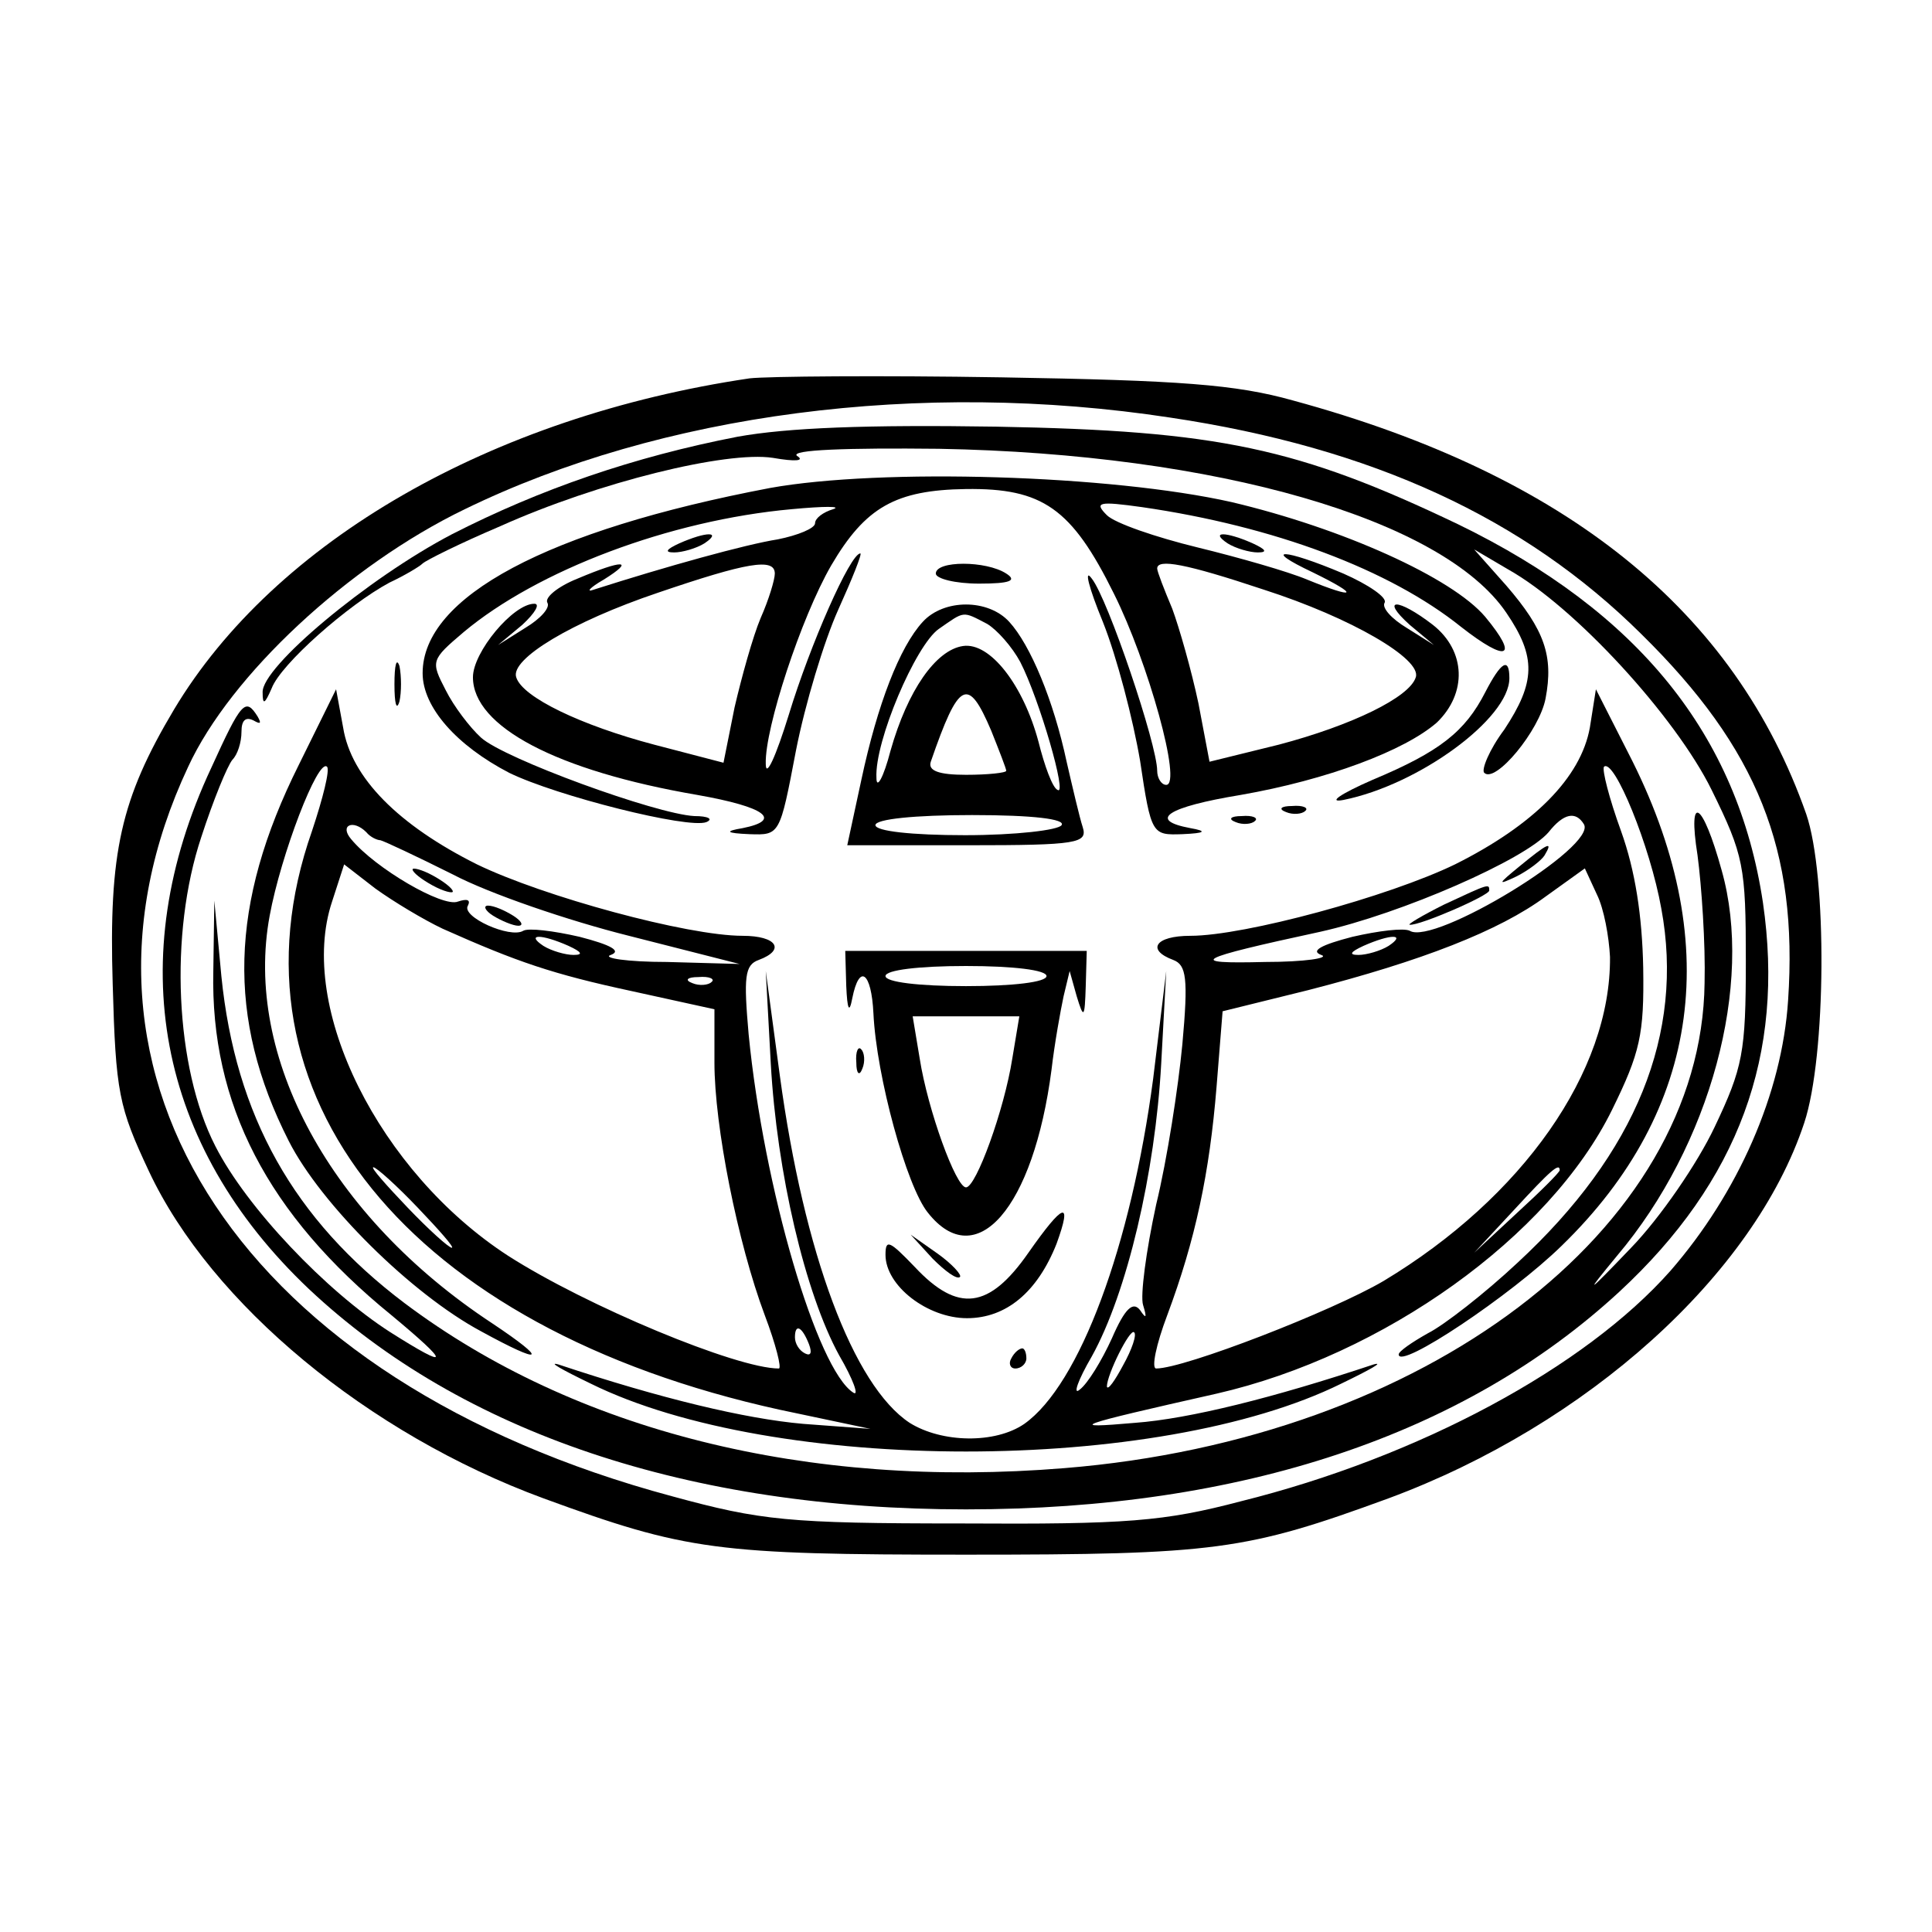 <?xml version="1.0" standalone="no"?>
<!DOCTYPE svg PUBLIC "-//W3C//DTD SVG 20010904//EN"
 "http://www.w3.org/TR/2001/REC-SVG-20010904/DTD/svg10.dtd">
<svg version="1.0" xmlns="http://www.w3.org/2000/svg"
 width="192pt" height="192pt" viewBox="0 0 192 192"
 preserveAspectRatio="xMidYMid meet">
<g transform="translate(0,192) scale(0.1,-0.1)"
fill="#000000" stroke="none">
<path d="M745 1544 c-257 -38 -472 -162 -572 -329 -53 -89 -65 -142 -61 -273
3 -108 6 -122 36 -186 62 -132 218 -261 392 -325 142 -52 172 -56 420 -56 248
0 278 4 420 56 197 73 363 222 413 373 22 66 23 246 2 307 -71 202 -238 337
-510 411 -57 16 -112 20 -290 23 -121 2 -233 1 -250 -1z m418 -39 c201 -30
352 -100 468 -215 116 -114 156 -215 146 -364 -6 -93 -50 -192 -117 -269 -85
-96 -250 -185 -427 -229 -76 -20 -113 -23 -278 -22 -172 0 -199 3 -287 27
-425 114 -626 416 -481 725 42 91 159 200 275 256 195 95 452 129 701 91z"/>
<path d="M733 1486 c-103 -20 -196 -52 -284 -97 -84 -44 -189 -132 -188 -157
0 -13 2 -12 9 4 9 24 76 83 117 105 15 7 30 16 33 19 3 3 37 20 77 37 98 44
225 75 271 68 23 -4 32 -3 24 2 -7 6 50 8 141 7 276 -5 501 -70 564 -163 30
-44 29 -69 -2 -116 -15 -20 -23 -40 -20 -43 11 -11 55 42 61 74 8 42 -1 68
-39 112 l-32 36 34 -20 c66 -37 166 -146 202 -219 32 -65 34 -76 34 -170 0
-91 -3 -106 -31 -165 -17 -36 -54 -90 -83 -120 -45 -47 -47 -48 -14 -8 93 110
136 270 104 383 -19 69 -34 78 -24 15 4 -30 8 -88 7 -127 -3 -245 -278 -453
-636 -482 -256 -21 -487 37 -656 164 -110 83 -168 186 -182 325 l-7 75 -1 -70
c-3 -132 54 -242 177 -342 59 -49 59 -55 -1 -17 -64 41 -143 124 -174 185 -40
78 -46 211 -14 307 12 37 26 71 31 77 5 5 9 17 9 28 0 11 4 15 12 11 7 -4 8
-3 4 4 -12 19 -16 15 -46 -51 -89 -190 -54 -375 97 -518 152 -143 378 -219
653 -219 274 0 495 74 649 216 119 110 165 236 143 387 -25 167 -124 289 -303
376 -159 76 -238 93 -459 97 -128 2 -207 -1 -257 -10z"/>
<path d="M765 1435 c-221 -42 -345 -108 -345 -184 0 -34 34 -72 86 -99 47 -23
178 -56 196 -49 7 3 2 6 -12 6 -38 2 -189 57 -212 78 -11 10 -27 31 -35 47
-15 29 -15 30 18 58 73 61 204 111 326 122 32 3 50 3 41 0 -10 -3 -18 -9 -18
-14 0 -5 -17 -12 -37 -16 -32 -5 -111 -27 -183 -50 -8 -3 -4 2 10 10 32 20 19
20 -26 1 -20 -8 -33 -19 -30 -24 3 -5 -7 -16 -22 -25 l-27 -17 24 20 c13 12
18 21 12 21 -21 0 -61 -48 -61 -73 0 -49 83 -93 223 -117 68 -12 85 -25 45
-33 -18 -3 -17 -5 7 -6 30 -1 30 -1 46 83 9 46 28 109 42 140 14 31 24 56 22
56 -10 0 -50 -91 -71 -160 -13 -42 -23 -64 -23 -49 -1 35 35 145 65 197 34 58
64 75 134 76 76 1 105 -19 147 -104 34 -68 68 -190 52 -190 -5 0 -9 7 -9 14 0
26 -49 171 -65 191 -8 11 -3 -9 11 -43 14 -35 30 -97 37 -138 11 -74 12 -74
42 -73 23 1 25 3 8 6 -43 8 -23 21 50 33 86 15 163 44 195 72 30 29 29 71 -4
97 -35 27 -53 27 -23 0 l24 -20 -27 17 c-15 9 -25 20 -22 25 3 5 -16 18 -41
29 -59 25 -83 26 -30 1 47 -23 43 -27 -6 -7 -19 8 -68 22 -109 32 -41 10 -82
24 -90 32 -13 13 -8 14 35 8 131 -19 246 -62 317 -119 46 -36 58 -31 24 10
-33 39 -142 88 -252 114 -120 27 -348 34 -459 14z m5 -85 c0 -6 -6 -26 -14
-44 -8 -19 -19 -59 -26 -89 l-11 -55 -69 18 c-72 19 -131 47 -137 67 -6 18 55
55 141 84 88 30 116 35 116 19z m486 -16 c87 -28 157 -69 151 -87 -6 -20 -64
-48 -136 -67 l-69 -17 -11 58 c-7 33 -19 75 -26 94 -8 19 -15 37 -15 40 0 10
28 5 106 -21z"/>
<path d="M675 1380 c-13 -6 -15 -9 -5 -9 8 0 22 4 30 9 18 12 2 12 -25 0z"/>
<path d="M1220 1380 c8 -5 22 -9 30 -9 10 0 8 3 -5 9 -27 12 -43 12 -25 0z"/>
<path d="M930 1350 c0 -5 19 -10 43 -10 31 0 38 3 27 10 -20 13 -70 13 -70 0z"/>
<path d="M917 1302 c-23 -25 -45 -82 -61 -157 l-14 -65 120 0 c109 0 119 2
114 18 -3 9 -10 39 -16 65 -13 61 -36 116 -57 139 -21 23 -65 23 -86 0z m64
-2 c10 -6 25 -23 33 -38 19 -37 47 -134 37 -127 -5 2 -13 24 -19 48 -15 56
-48 99 -75 95 -27 -4 -55 -44 -72 -104 -7 -27 -14 -39 -14 -27 -2 36 39 132
62 148 26 18 23 18 48 5z m4 -106 c8 -20 15 -38 15 -40 0 -2 -18 -4 -40 -4
-27 0 -38 4 -35 13 28 81 37 85 60 31z m70 -94 c-3 -5 -46 -10 -96 -10 -53 0
-89 4 -89 10 0 6 39 10 96 10 61 0 93 -4 89 -10z"/>
<path d="M392 1240 c0 -19 2 -27 5 -17 2 9 2 25 0 35 -3 9 -5 1 -5 -18z"/>
<path d="M1476 1232 c-20 -39 -45 -59 -112 -87 -32 -14 -45 -23 -29 -20 75 15
165 81 165 121 0 21 -8 17 -24 -14z"/>
<path d="M297 1160 c-69 -138 -72 -252 -10 -374 32 -63 122 -152 191 -189 62
-34 68 -30 11 8 -161 106 -247 265 -221 405 11 60 48 157 57 148 3 -3 -4 -31
-15 -64 -92 -262 96 -494 465 -575 l90 -19 -67 5 c-57 5 -141 25 -243 59 -11
3 3 -5 32 -19 182 -90 564 -90 746 0 29 14 43 22 32 19 -99 -33 -183 -54 -237
-58 -69 -6 -61 -3 81 29 166 38 331 156 393 282 28 57 32 75 31 141 -1 52 -8
97 -22 136 -12 33 -19 61 -17 64 10 9 46 -79 57 -141 23 -124 -25 -243 -143
-352 -32 -30 -73 -62 -89 -70 -16 -9 -29 -18 -29 -21 0 -16 112 59 162 108
139 135 162 304 66 490 l-32 63 -6 -38 c-9 -50 -56 -97 -134 -136 -66 -32
-209 -71 -263 -71 -35 0 -44 -14 -17 -24 13 -5 15 -18 9 -84 -4 -42 -15 -114
-26 -159 -10 -46 -16 -91 -13 -100 4 -13 3 -14 -3 -5 -7 9 -15 2 -28 -28 -10
-22 -24 -45 -32 -51 -7 -6 -2 9 12 33 35 63 63 182 69 291 l5 92 -13 -107
c-22 -166 -73 -304 -128 -343 -29 -20 -82 -19 -114 1 -56 37 -105 168 -129
345 l-14 104 5 -92 c6 -108 34 -228 68 -290 14 -24 20 -41 14 -37 -36 23 -89
203 -104 356 -5 57 -4 69 10 74 27 10 18 24 -16 24 -55 0 -198 39 -264 71 -78
39 -125 86 -133 136 l-7 38 -37 -75z m1277 -59 c14 -22 -149 -121 -173 -106
-6 3 -31 0 -57 -6 -31 -8 -42 -14 -31 -18 9 -3 -16 -7 -56 -7 -79 -2 -70 3 55
30 81 18 204 72 227 99 15 19 27 21 35 8z m-1210 -8 c4 -5 11 -8 14 -8 4 -1
36 -16 72 -34 36 -19 115 -46 175 -61 l110 -28 -72 2 c-40 0 -65 4 -56 7 11 4
0 10 -31 18 -26 6 -51 9 -56 6 -13 -8 -62 14 -55 25 3 6 -1 7 -10 4 -15 -6
-82 33 -106 62 -12 14 2 20 15 7z m76 -96 c74 -33 109 -45 188 -62 l82 -18 0
-53 c0 -63 23 -179 50 -251 11 -29 17 -53 14 -53 -42 0 -191 62 -269 112 -128
83 -210 247 -175 352 l12 37 31 -24 c18 -13 48 -31 67 -40z m1160 -28 c1 -114
-87 -239 -225 -322 -51 -30 -198 -87 -226 -87 -5 0 0 24 11 53 28 75 42 141
49 227 l6 75 85 21 c113 29 190 59 236 93 l39 28 12 -26 c7 -14 12 -42 13 -62z
m-1035 11 c13 -6 15 -9 5 -9 -8 0 -22 4 -30 9 -18 12 -2 12 25 0z m815 0 c-8
-5 -22 -9 -30 -9 -10 0 -8 3 5 9 27 12 43 12 25 0z m-673 -36 c-3 -3 -12 -4
-19 -1 -8 3 -5 6 6 6 11 1 17 -2 13 -5z m-292 -224 c21 -22 37 -40 34 -40 -3
0 -23 18 -44 40 -21 22 -37 40 -34 40 3 0 23 -18 44 -40z m1135 37 c0 -2 -19
-21 -42 -42 l-43 -40 40 43 c36 39 45 47 45 39z m-746 -173 c3 -8 2 -12 -4 -9
-6 3 -10 10 -10 16 0 14 7 11 14 -7z m312 -21 c-8 -15 -15 -25 -16 -21 0 12
23 58 27 54 3 -2 -2 -17 -11 -33z"/>
<path d="M1510 1059 c-22 -18 -22 -19 -3 -10 12 6 25 16 28 21 9 15 3 12 -25
-11z"/>
<path d="M1435 1021 c-22 -11 -37 -20 -34 -20 10 -1 79 29 79 34 0 7 0 7 -45
-14z"/>
<path d="M410 1056 c0 -3 9 -10 20 -16 11 -6 20 -8 20 -6 0 3 -9 10 -20 16
-11 6 -20 8 -20 6z"/>
<path d="M490 1010 c8 -5 20 -10 25 -10 6 0 3 5 -5 10 -8 5 -19 10 -25 10 -5
0 -3 -5 5 -10z"/>
<path d="M1278 1113 c7 -3 16 -2 19 1 4 3 -2 6 -13 5 -11 0 -14 -3 -6 -6z"/>
<path d="M1228 1103 c7 -3 16 -2 19 1 4 3 -2 6 -13 5 -11 0 -14 -3 -6 -6z"/>
<path d="M841 940 c1 -23 3 -28 6 -12 7 35 19 26 21 -15 3 -63 33 -172 54
-198 48 -61 105 4 123 142 3 26 9 59 12 73 l6 25 7 -25 c7 -23 8 -22 9 10 l1
35 -120 0 -120 0 1 -35z m199 10 c0 -6 -33 -10 -80 -10 -47 0 -80 4 -80 10 0
6 33 10 80 10 47 0 80 -4 80 -10z m-34 -82 c-8 -51 -36 -128 -46 -128 -10 0
-38 77 -46 128 l-7 42 53 0 53 0 -7 -42z"/>
<path d="M851 864 c0 -11 3 -14 6 -6 3 7 2 16 -1 19 -3 4 -6 -2 -5 -13z"/>
<path d="M1022 675 c-39 -56 -70 -60 -113 -14 -25 26 -29 28 -29 12 0 -31 42
-63 81 -63 39 0 70 26 89 74 16 44 7 41 -28 -9z"/>
<path d="M927 669 c12 -12 24 -21 27 -18 2 2 -8 13 -22 23 l-27 19 22 -24z"/>
<path d="M1005 570 c-3 -5 -1 -10 4 -10 6 0 11 5 11 10 0 6 -2 10 -4 10 -3 0
-8 -4 -11 -10z"/>
</g>
</svg>
